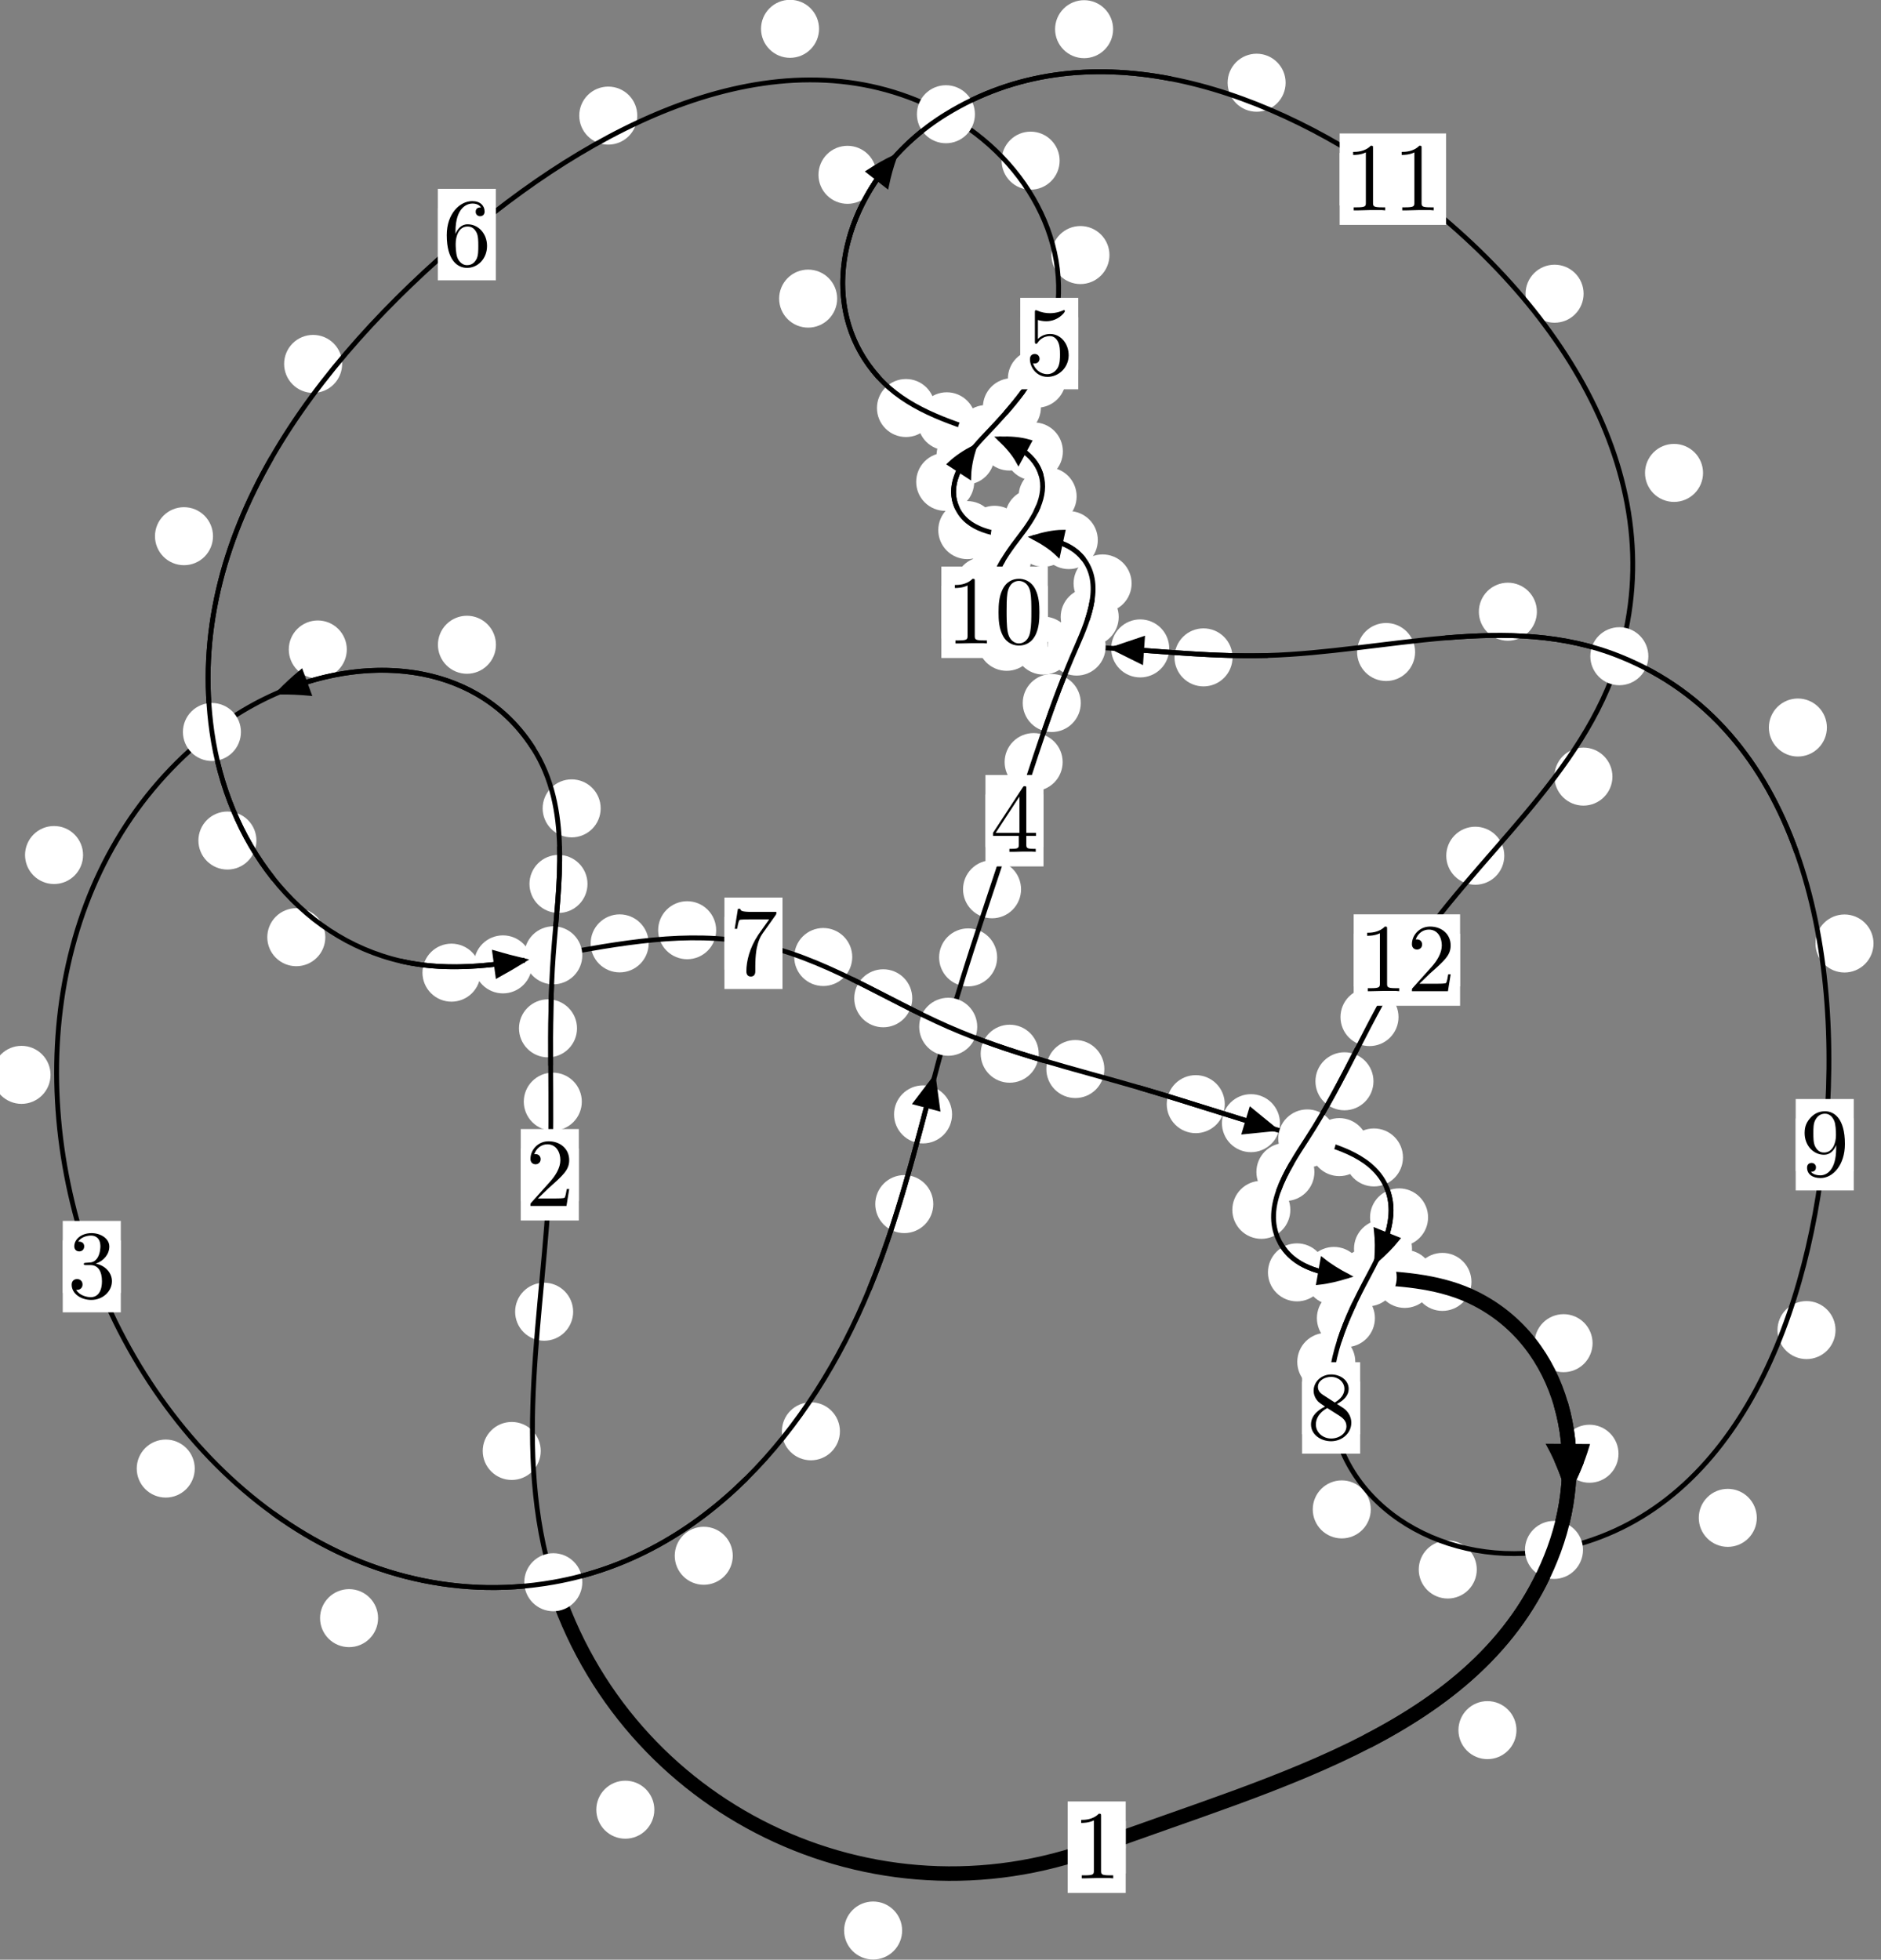 <?xml version="1.0"?>
<!-- Created by MetaPost 1.999 on 2021.07.05:2355 -->
<svg version="1.1" xmlns="http://www.w3.org/2000/svg" xmlns:xlink="http://www.w3.org/1999/xlink" width="193.779" height="201.889" viewBox="0 0 193.779 201.889">
<rect x="0" y="0" width="193.779" height="201.889" fill="#808080" stroke="none"/>
<!-- Original BoundingBox: -57.771271 -38.869598 136.007858 163.019882 -->
  <defs>
    <g transform="scale(0.01,0.01)" id="GLYPHcmr10_48">
      <path style="fill-rule: evenodd;" d="M460 -320C460 -400,455 -480,420 -554C374 -650,292 -666,250 -666C190 -666,117 -640,76 -547C44 -478,39 -400,39 -320C39 -245,43 -155,84 -79C127 2,200 22,249 22C303 22,379 1,423 -94C455 -163,460 -241,460 -320M249 -0C210 -0,151 -25,133 -121C122 -181,122 -273,122 -332C122 -396,122 -462,130 -516C149 -635,224 -644,249 -644C282 -644,348 -626,367 -527C377 -471,377 -395,377 -332C377 -257,377 -189,366 -125C351 -30,294 -0,249 -0"></path>
    </g>
    <g transform="scale(0.01,0.01)" id="GLYPHcmr10_49">
      <path style="fill-rule: evenodd;" d="M294 -640C294 -664,294 -666,271 -666C209 -602,121 -602,89 -602L89 -571C109 -571,168 -571,220 -597L220 -79C220 -43,217 -31,127 -31L95 -31L95 -0L257 -0L130 -3L217 -3L257 -3L297 -3L384 -3L419 -0L419 -31L387 -31C297 -31,294 -42,294 -79"></path>
    </g>
    <g transform="scale(0.01,0.01)" id="GLYPHcmr10_50">
      <path style="fill-rule: evenodd;" d="M127 -77L233 -180C389 -318,449 -372,449 -472C449 -586,359 -666,237 -666C124 -666,50 -574,50 -485C50 -429,100 -429,103 -429C120 -429,155 -441,155 -482C155 -508,137 -534,102 -534C94 -534,92 -534,89 -533C112 -598,166 -635,224 -635C315 -635,358 -554,358 -472C358 -392,308 -313,253 -251L61 -37C50 -26,50 -24,50 -0L421 -0L449 -174L424 -174C419 -144,412 -100,402 -85C395 -77,329 -77,307 -77"></path>
    </g>
    <g transform="scale(0.01,0.01)" id="GLYPHcmr10_51">
      <path style="fill-rule: evenodd;" d="M290 -352C372 -379,430 -449,430 -528C430 -610,342 -666,246 -666C145 -666,69 -606,69 -530C69 -497,91 -478,120 -478C151 -478,171 -500,171 -529C171 -579,124 -579,109 -579C140 -628,206 -641,242 -641C283 -641,338 -619,338 -529C338 -517,336 -459,310 -415C280 -367,246 -364,221 -363C213 -362,189 -360,182 -360C174 -359,167 -358,167 -348C167 -337,174 -337,191 -337L235 -337C317 -337,354 -269,354 -171C354 -35,285 -6,241 -6C198 -6,123 -23,88 -82C123 -77,154 -99,154 -137C154 -173,127 -193,98 -193C74 -193,42 -179,42 -135C42 -44,135 22,244 22C366 22,457 -69,457 -171C457 -253,394 -331,290 -352"></path>
    </g>
    <g transform="scale(0.01,0.01)" id="GLYPHcmr10_52">
      <path style="fill-rule: evenodd;" d="M294 -165L294 -78C294 -42,292 -31,218 -31L197 -31L197 -0L332 -0L238 -3L290 -3L332 -3L374 -3L427 -3L468 -0L468 -31L447 -31C373 -31,371 -42,371 -78L371 -165L471 -165L471 -196L371 -196L371 -651C371 -671,371 -677,355 -677C346 -677,343 -677,335 -665L28 -196L28 -165M300 -196L56 -196L300 -569"></path>
    </g>
    <g transform="scale(0.01,0.01)" id="GLYPHcmr10_53">
      <path style="fill-rule: evenodd;" d="M449 -201C449 -320,367 -420,259 -420C211 -420,168 -404,132 -369L132 -564C152 -558,185 -551,217 -551C340 -551,410 -642,410 -655C410 -661,407 -666,400 -666C399 -666,397 -666,392 -663C372 -654,323 -634,256 -634C216 -634,170 -641,123 -662C115 -665,113 -665,111 -665C101 -665,101 -657,101 -641L101 -345C101 -327,101 -319,115 -319C122 -319,124 -322,128 -328C139 -344,176 -398,257 -398C309 -398,334 -352,342 -334C358 -297,360 -258,360 -208C360 -173,360 -113,336 -71C312 -32,275 -6,229 -6C156 -6,99 -59,82 -118C85 -117,88 -116,99 -116C132 -116,149 -141,149 -165C149 -189,132 -214,99 -214C85 -214,50 -207,50 -161C50 -75,119 22,231 22C347 22,449 -74,449 -201"></path>
    </g>
    <g transform="scale(0.01,0.01)" id="GLYPHcmr10_54">
      <path style="fill-rule: evenodd;" d="M132 -328L132 -352C132 -605,256 -641,307 -641C331 -641,373 -635,395 -601C380 -601,340 -601,340 -556C340 -525,364 -510,386 -510C402 -510,432 -519,432 -558C432 -618,388 -666,305 -666C177 -666,42 -537,42 -316C42 -49,158 22,251 22C362 22,457 -72,457 -204C457 -331,368 -427,257 -427C189 -427,152 -376,132 -328M251 -6C188 -6,158 -66,152 -81C134 -128,134 -208,134 -226C134 -304,166 -404,256 -404C272 -404,318 -404,349 -342C367 -305,367 -254,367 -205C367 -157,367 -107,350 -71C320 -11,274 -6,251 -6"></path>
    </g>
    <g transform="scale(0.01,0.01)" id="GLYPHcmr10_55">
      <path style="fill-rule: evenodd;" d="M476 -609C485 -621,485 -623,485 -644L242 -644C120 -644,118 -657,114 -676L89 -676L56 -470L81 -470C84 -486,93 -549,106 -561C113 -567,191 -567,204 -567L411 -567C400 -551,321 -442,299 -409C209 -274,176 -135,176 -33C176 -23,176 22,222 22C268 22,268 -23,268 -33L268 -84C268 -139,271 -194,279 -248C283 -271,297 -357,341 -419"></path>
    </g>
    <g transform="scale(0.01,0.01)" id="GLYPHcmr10_56">
      <path style="fill-rule: evenodd;" d="M163 -457C117 -487,113 -521,113 -538C113 -599,178 -641,249 -641C322 -641,386 -589,386 -517C386 -460,347 -412,287 -377M309 -362C381 -399,430 -451,430 -517C430 -609,341 -666,250 -666C150 -666,69 -592,69 -499C69 -481,71 -436,113 -389C124 -377,161 -352,186 -335C128 -306,42 -250,42 -151C42 -45,144 22,249 22C362 22,457 -61,457 -168C457 -204,446 -249,408 -291C389 -312,373 -322,309 -362M209 -320L332 -242C360 -223,407 -193,407 -132C407 -58,332 -6,250 -6C164 -6,92 -68,92 -151C92 -209,124 -273,209 -320"></path>
    </g>
    <g transform="scale(0.01,0.01)" id="GLYPHcmr10_57">
      <path style="fill-rule: evenodd;" d="M367 -318L367 -286C367 -52,263 -6,205 -6C188 -6,134 -8,107 -42C151 -42,159 -71,159 -88C159 -119,135 -134,113 -134C97 -134,67 -125,67 -86C67 -19,121 22,206 22C335 22,457 -114,457 -329C457 -598,342 -666,253 -666C198 -666,149 -648,106 -603C65 -558,42 -516,42 -441C42 -316,130 -218,242 -218C303 -218,344 -260,367 -318M243 -241C227 -241,181 -241,150 -304C132 -341,132 -391,132 -440C132 -494,132 -541,153 -578C180 -628,218 -641,253 -641C299 -641,332 -607,349 -562C361 -530,365 -467,365 -421C365 -338,331 -241,243 -241"></path>
    </g>
  </defs>
  <path d="M92.937 198.881C92.937 198.088,92.622 197.328,92.061 196.768C91.501 196.207,90.741 195.892,89.948 195.892C89.155 195.892,88.395 196.207,87.835 196.768C87.274 197.328,86.959 198.088,86.959 198.881C86.959 199.674,87.274 200.434,87.835 200.994C88.395 201.555,89.155 201.87,89.948 201.87C90.741 201.87,91.501 201.555,92.061 200.994C92.622 200.434,92.937 199.674,92.937 198.881Z" style="fill: rgb(100%,100%,100%);stroke: none;"></path>
  <path d="M115.969 190.296C115.969 189.503,115.654 188.743,115.094 188.182C114.533 187.622,113.773 187.307,112.98 187.307C112.188 187.307,111.428 187.622,110.867 188.182C110.307 188.743,109.992 189.503,109.992 190.296C109.992 191.088,110.307 191.848,110.867 192.409C111.428 192.969,112.188 193.284,112.98 193.284C113.773 193.284,114.533 192.969,115.094 192.409C115.654 191.848,115.969 191.088,115.969 190.296Z" style="fill: rgb(100%,100%,100%);stroke: none;"></path>
  <path d="M55.707 149.477C55.707 148.684,55.392 147.924,54.831 147.363C54.271 146.803,53.511 146.488,52.718 146.488C51.925 146.488,51.165 146.803,50.605 147.363C50.044 147.924,49.729 148.684,49.729 149.477C49.729 150.269,50.044 151.029,50.605 151.59C51.165 152.15,51.925 152.465,52.718 152.465C53.511 152.465,54.271 152.15,54.831 151.59C55.392 151.029,55.707 150.269,55.707 149.477Z" style="fill: rgb(100%,100%,100%);stroke: none;"></path>
  <path d="M67.409 186.434C67.409 185.641,67.094 184.881,66.534 184.32C65.973 183.76,65.213 183.445,64.42 183.445C63.628 183.445,62.867 183.76,62.307 184.32C61.746 184.881,61.431 185.641,61.431 186.434C61.431 187.226,61.746 187.987,62.307 188.547C62.867 189.108,63.628 189.422,64.42 189.422C65.213 189.422,65.973 189.108,66.534 188.547C67.094 187.987,67.409 187.226,67.409 186.434Z" style="fill: rgb(100%,100%,100%);stroke: none;"></path>
  <path d="M59.937 113.491C59.937 112.698,59.623 111.938,59.062 111.378C58.502 110.817,57.741 110.502,56.949 110.502C56.156 110.502,55.396 110.817,54.835 111.378C54.275 111.938,53.96 112.698,53.96 113.491C53.96 114.284,54.275 115.044,54.835 115.604C55.396 116.165,56.156 116.48,56.949 116.48C57.741 116.48,58.502 116.165,59.062 115.604C59.623 115.044,59.937 114.284,59.937 113.491Z" style="fill: rgb(100%,100%,100%);stroke: none;"></path>
  <path d="M59.045 135.133C59.045 134.34,58.73 133.58,58.17 133.02C57.609 132.459,56.849 132.144,56.057 132.144C55.264 132.144,54.504 132.459,53.943 133.02C53.383 133.58,53.068 134.34,53.068 135.133C53.068 135.926,53.383 136.686,53.943 137.246C54.504 137.807,55.264 138.122,56.057 138.122C56.849 138.122,57.609 137.807,58.17 137.246C58.73 136.686,59.045 135.926,59.045 135.133Z" style="fill: rgb(100%,100%,100%);stroke: none;"></path>
  <path d="M60.523 91.062C60.523 90.269,60.208 89.509,59.647 88.949C59.087 88.388,58.327 88.073,57.534 88.073C56.741 88.073,55.981 88.388,55.421 88.949C54.86 89.509,54.545 90.269,54.545 91.062C54.545 91.855,54.86 92.615,55.421 93.175C55.981 93.736,56.741 94.051,57.534 94.051C58.327 94.051,59.087 93.736,59.647 93.175C60.208 92.615,60.523 91.855,60.523 91.062Z" style="fill: rgb(100%,100%,100%);stroke: none;"></path>
  <path d="M59.443 105.938C59.443 105.145,59.128 104.385,58.567 103.825C58.007 103.264,57.247 102.949,56.454 102.949C55.661 102.949,54.901 103.264,54.341 103.825C53.78 104.385,53.465 105.145,53.465 105.938C53.465 106.731,53.78 107.491,54.341 108.051C54.901 108.612,55.661 108.927,56.454 108.927C57.247 108.927,58.007 108.612,58.567 108.051C59.128 107.491,59.443 106.731,59.443 105.938Z" style="fill: rgb(100%,100%,100%);stroke: none;"></path>
  <path d="M51.092 66.424C51.092 65.631,50.777 64.871,50.216 64.31C49.656 63.75,48.896 63.435,48.103 63.435C47.31 63.435,46.55 63.75,45.99 64.31C45.429 64.871,45.114 65.631,45.114 66.424C45.114 67.216,45.429 67.976,45.99 68.537C46.55 69.097,47.31 69.412,48.103 69.412C48.896 69.412,49.656 69.097,50.216 68.537C50.777 67.976,51.092 67.216,51.092 66.424Z" style="fill: rgb(100%,100%,100%);stroke: none;"></path>
  <path d="M61.881 83.277C61.881 82.485,61.566 81.724,61.006 81.164C60.445 80.603,59.685 80.289,58.892 80.289C58.1 80.289,57.339 80.603,56.779 81.164C56.218 81.724,55.903 82.485,55.903 83.277C55.903 84.07,56.218 84.83,56.779 85.391C57.339 85.951,58.1 86.266,58.892 86.266C59.685 86.266,60.445 85.951,61.006 85.391C61.566 84.83,61.881 84.07,61.881 83.277Z" style="fill: rgb(100%,100%,100%);stroke: none;"></path>
  <path d="M8.557 88.083C8.557 87.291,8.242 86.531,7.681 85.97C7.121 85.41,6.361 85.095,5.568 85.095C4.775 85.095,4.015 85.41,3.454 85.97C2.894 86.531,2.579 87.291,2.579 88.083C2.579 88.876,2.894 89.636,3.454 90.197C4.015 90.757,4.775 91.072,5.568 91.072C6.361 91.072,7.121 90.757,7.681 90.197C8.242 89.636,8.557 88.876,8.557 88.083Z" style="fill: rgb(100%,100%,100%);stroke: none;"></path>
  <path d="M35.727 66.909C35.727 66.117,35.412 65.356,34.852 64.796C34.291 64.235,33.531 63.92,32.738 63.92C31.946 63.92,31.186 64.235,30.625 64.796C30.065 65.356,29.75 66.117,29.75 66.909C29.75 67.702,30.065 68.462,30.625 69.023C31.186 69.583,31.946 69.898,32.738 69.898C33.531 69.898,34.291 69.583,34.852 69.023C35.412 68.462,35.727 67.702,35.727 66.909Z" style="fill: rgb(100%,100%,100%);stroke: none;"></path>
  <path d="M20.063 151.291C20.063 150.498,19.748 149.738,19.188 149.177C18.627 148.617,17.867 148.302,17.074 148.302C16.282 148.302,15.522 148.617,14.961 149.177C14.401 149.738,14.086 150.498,14.086 151.291C14.086 152.083,14.401 152.844,14.961 153.404C15.522 153.965,16.282 154.28,17.074 154.28C17.867 154.28,18.627 153.965,19.188 153.404C19.748 152.844,20.063 152.083,20.063 151.291Z" style="fill: rgb(100%,100%,100%);stroke: none;"></path>
  <path d="M5.206 110.731C5.206 109.938,4.891 109.178,4.331 108.618C3.77 108.057,3.01 107.742,2.217 107.742C1.425 107.742,0.665 108.057,0.104 108.618C-0.456 109.178,-0.771 109.938,-0.771 110.731C-0.771 111.524,-0.456 112.284,0.104 112.844C0.665 113.405,1.425 113.72,2.217 113.72C3.01 113.72,3.77 113.405,4.331 112.844C4.891 112.284,5.206 111.524,5.206 110.731Z" style="fill: rgb(100%,100%,100%);stroke: none;"></path>
  <path d="M75.489 160.275C75.489 159.482,75.174 158.722,74.613 158.161C74.053 157.601,73.293 157.286,72.5 157.286C71.707 157.286,70.947 157.601,70.387 158.161C69.826 158.722,69.511 159.482,69.511 160.275C69.511 161.067,69.826 161.827,70.387 162.388C70.947 162.948,71.707 163.263,72.5 163.263C73.293 163.263,74.053 162.948,74.613 162.388C75.174 161.827,75.489 161.067,75.489 160.275Z" style="fill: rgb(100%,100%,100%);stroke: none;"></path>
  <path d="M38.95 166.699C38.95 165.907,38.635 165.147,38.074 164.586C37.514 164.026,36.754 163.711,35.961 163.711C35.168 163.711,34.408 164.026,33.848 164.586C33.287 165.147,32.972 165.907,32.972 166.699C32.972 167.492,33.287 168.252,33.848 168.813C34.408 169.373,35.168 169.688,35.961 169.688C36.754 169.688,37.514 169.373,38.074 168.813C38.635 168.252,38.95 167.492,38.95 166.699Z" style="fill: rgb(100%,100%,100%);stroke: none;"></path>
  <path d="M96.146 124.045C96.146 123.253,95.831 122.492,95.271 121.932C94.71 121.371,93.95 121.056,93.158 121.056C92.365 121.056,91.605 121.371,91.044 121.932C90.484 122.492,90.169 123.253,90.169 124.045C90.169 124.838,90.484 125.598,91.044 126.159C91.605 126.719,92.365 127.034,93.158 127.034C93.95 127.034,94.71 126.719,95.271 126.159C95.831 125.598,96.146 124.838,96.146 124.045Z" style="fill: rgb(100%,100%,100%);stroke: none;"></path>
  <path d="M86.528 147.451C86.528 146.658,86.214 145.898,85.653 145.337C85.093 144.777,84.332 144.462,83.54 144.462C82.747 144.462,81.987 144.777,81.426 145.337C80.866 145.898,80.551 146.658,80.551 147.451C80.551 148.243,80.866 149.003,81.426 149.564C81.987 150.124,82.747 150.439,83.54 150.439C84.332 150.439,85.093 150.124,85.653 149.564C86.214 149.003,86.528 148.243,86.528 147.451Z" style="fill: rgb(100%,100%,100%);stroke: none;"></path>
  <path d="M102.724 98.63C102.724 97.838,102.409 97.077,101.848 96.517C101.288 95.957,100.528 95.642,99.735 95.642C98.942 95.642,98.182 95.957,97.622 96.517C97.061 97.077,96.746 97.838,96.746 98.63C96.746 99.423,97.061 100.183,97.622 100.744C98.182 101.304,98.942 101.619,99.735 101.619C100.528 101.619,101.288 101.304,101.848 100.744C102.409 100.183,102.724 99.423,102.724 98.63Z" style="fill: rgb(100%,100%,100%);stroke: none;"></path>
  <path d="M98.081 114.804C98.081 114.011,97.766 113.251,97.206 112.691C96.645 112.13,95.885 111.815,95.092 111.815C94.3 111.815,93.54 112.13,92.979 112.691C92.419 113.251,92.104 114.011,92.104 114.804C92.104 115.597,92.419 116.357,92.979 116.917C93.54 117.478,94.3 117.793,95.092 117.793C95.885 117.793,96.645 117.478,97.206 116.917C97.766 116.357,98.081 115.597,98.081 114.804Z" style="fill: rgb(100%,100%,100%);stroke: none;"></path>
  <path d="M109.473 78.509C109.473 77.717,109.158 76.956,108.598 76.396C108.037 75.835,107.277 75.521,106.485 75.521C105.692 75.521,104.932 75.835,104.371 76.396C103.811 76.956,103.496 77.717,103.496 78.509C103.496 79.302,103.811 80.062,104.371 80.623C104.932 81.183,105.692 81.498,106.485 81.498C107.277 81.498,108.037 81.183,108.598 80.623C109.158 80.062,109.473 79.302,109.473 78.509Z" style="fill: rgb(100%,100%,100%);stroke: none;"></path>
  <path d="M105.188 91.613C105.188 90.821,104.873 90.06,104.313 89.5C103.752 88.939,102.992 88.624,102.2 88.624C101.407 88.624,100.647 88.939,100.086 89.5C99.526 90.06,99.211 90.821,99.211 91.613C99.211 92.406,99.526 93.166,100.086 93.727C100.647 94.287,101.407 94.602,102.2 94.602C102.992 94.602,103.752 94.287,104.313 93.727C104.873 93.166,105.188 92.406,105.188 91.613Z" style="fill: rgb(100%,100%,100%);stroke: none;"></path>
  <path d="M115.25 63.557C115.25 62.764,114.935 62.004,114.374 61.444C113.814 60.883,113.054 60.568,112.261 60.568C111.468 60.568,110.708 60.883,110.148 61.444C109.587 62.004,109.272 62.764,109.272 63.557C109.272 64.35,109.587 65.11,110.148 65.67C110.708 66.231,111.468 66.546,112.261 66.546C113.054 66.546,113.814 66.231,114.374 65.67C114.935 65.11,115.25 64.35,115.25 63.557Z" style="fill: rgb(100%,100%,100%);stroke: none;"></path>
  <path d="M111.34 72.424C111.34 71.631,111.025 70.871,110.464 70.31C109.904 69.75,109.143 69.435,108.351 69.435C107.558 69.435,106.798 69.75,106.237 70.31C105.677 70.871,105.362 71.631,105.362 72.424C105.362 73.216,105.677 73.977,106.237 74.537C106.798 75.097,107.558 75.412,108.351 75.412C109.143 75.412,109.904 75.097,110.464 74.537C111.025 73.977,111.34 73.216,111.34 72.424Z" style="fill: rgb(100%,100%,100%);stroke: none;"></path>
  <path d="M113.095 55.639C113.095 54.846,112.78 54.086,112.219 53.526C111.659 52.965,110.898 52.65,110.106 52.65C109.313 52.65,108.553 52.965,107.992 53.526C107.432 54.086,107.117 54.846,107.117 55.639C107.117 56.432,107.432 57.192,107.992 57.752C108.553 58.313,109.313 58.628,110.106 58.628C110.898 58.628,111.659 58.313,112.219 57.752C112.78 57.192,113.095 56.432,113.095 55.639Z" style="fill: rgb(100%,100%,100%);stroke: none;"></path>
  <path d="M116.577 60.105C116.577 59.312,116.262 58.552,115.702 57.991C115.141 57.431,114.381 57.116,113.589 57.116C112.796 57.116,112.036 57.431,111.475 57.991C110.915 58.552,110.6 59.312,110.6 60.105C110.6 60.897,110.915 61.658,111.475 62.218C112.036 62.779,112.796 63.093,113.589 63.093C114.381 63.093,115.141 62.779,115.702 62.218C116.262 61.658,116.577 60.897,116.577 60.105Z" style="fill: rgb(100%,100%,100%);stroke: none;"></path>
  <path d="M105.45 55.093C105.45 54.3,105.135 53.54,104.575 52.98C104.015 52.419,103.254 52.104,102.462 52.104C101.669 52.104,100.909 52.419,100.348 52.98C99.788 53.54,99.473 54.3,99.473 55.093C99.473 55.886,99.788 56.646,100.348 57.206C100.909 57.767,101.669 58.082,102.462 58.082C103.254 58.082,104.015 57.767,104.575 57.206C105.135 56.646,105.45 55.886,105.45 55.093Z" style="fill: rgb(100%,100%,100%);stroke: none;"></path>
  <path d="M110.478 55.401C110.478 54.608,110.163 53.848,109.603 53.287C109.042 52.727,108.282 52.412,107.49 52.412C106.697 52.412,105.937 52.727,105.376 53.287C104.816 53.848,104.501 54.608,104.501 55.401C104.501 56.193,104.816 56.954,105.376 57.514C105.937 58.075,106.697 58.39,107.49 58.39C108.282 58.39,109.042 58.075,109.603 57.514C110.163 56.954,110.478 56.193,110.478 55.401Z" style="fill: rgb(100%,100%,100%);stroke: none;"></path>
  <path d="M100.363 49.639C100.363 48.846,100.048 48.086,99.488 47.526C98.927 46.965,98.167 46.65,97.374 46.65C96.582 46.65,95.822 46.965,95.261 47.526C94.701 48.086,94.386 48.846,94.386 49.639C94.386 50.432,94.701 51.192,95.261 51.752C95.822 52.313,96.582 52.628,97.374 52.628C98.167 52.628,98.927 52.313,99.488 51.752C100.048 51.192,100.363 50.432,100.363 49.639Z" style="fill: rgb(100%,100%,100%);stroke: none;"></path>
  <path d="M102.638 54.611C102.638 53.818,102.323 53.058,101.763 52.498C101.202 51.937,100.442 51.622,99.65 51.622C98.857 51.622,98.097 51.937,97.536 52.498C96.976 53.058,96.661 53.818,96.661 54.611C96.661 55.404,96.976 56.164,97.536 56.724C98.097 57.285,98.857 57.6,99.65 57.6C100.442 57.6,101.202 57.285,101.763 56.724C102.323 56.164,102.638 55.404,102.638 54.611Z" style="fill: rgb(100%,100%,100%);stroke: none;"></path>
  <path d="M107.236 41.951C107.236 41.158,106.921 40.398,106.36 39.837C105.8 39.277,105.04 38.962,104.247 38.962C103.454 38.962,102.694 39.277,102.134 39.837C101.573 40.398,101.258 41.158,101.258 41.951C101.258 42.743,101.573 43.504,102.134 44.064C102.694 44.625,103.454 44.939,104.247 44.939C105.04 44.939,105.8 44.625,106.36 44.064C106.921 43.504,107.236 42.743,107.236 41.951Z" style="fill: rgb(100%,100%,100%);stroke: none;"></path>
  <path d="M102.456 46.938C102.456 46.145,102.141 45.385,101.581 44.824C101.02 44.264,100.26 43.949,99.467 43.949C98.675 43.949,97.915 44.264,97.354 44.824C96.794 45.385,96.479 46.145,96.479 46.938C96.479 47.73,96.794 48.49,97.354 49.051C97.915 49.611,98.675 49.926,99.467 49.926C100.26 49.926,101.02 49.611,101.581 49.051C102.141 48.49,102.456 47.73,102.456 46.938Z" style="fill: rgb(100%,100%,100%);stroke: none;"></path>
  <path d="M114.295 26.275C114.295 25.482,113.98 24.722,113.419 24.162C112.859 23.601,112.099 23.286,111.306 23.286C110.513 23.286,109.753 23.601,109.193 24.162C108.632 24.722,108.317 25.482,108.317 26.275C108.317 27.068,108.632 27.828,109.193 28.388C109.753 28.949,110.513 29.264,111.306 29.264C112.099 29.264,112.859 28.949,113.419 28.388C113.98 27.828,114.295 27.068,114.295 26.275Z" style="fill: rgb(100%,100%,100%);stroke: none;"></path>
  <path d="M109.808 39.015C109.808 38.222,109.493 37.462,108.932 36.901C108.372 36.341,107.612 36.026,106.819 36.026C106.026 36.026,105.266 36.341,104.706 36.901C104.145 37.462,103.83 38.222,103.83 39.015C103.83 39.807,104.145 40.567,104.706 41.128C105.266 41.688,106.026 42.003,106.819 42.003C107.612 42.003,108.372 41.688,108.932 41.128C109.493 40.567,109.808 39.807,109.808 39.015Z" style="fill: rgb(100%,100%,100%);stroke: none;"></path>
  <path d="M84.378 2.969C84.378 2.176,84.063 1.416,83.502 0.856C82.942 0.295,82.182 -0.02,81.389 -0.02C80.596 -0.02,79.836 0.295,79.276 0.856C78.715 1.416,78.4 2.176,78.4 2.969C78.4 3.762,78.715 4.522,79.276 5.082C79.836 5.643,80.596 5.958,81.389 5.958C82.182 5.958,82.942 5.643,83.502 5.082C84.063 4.522,84.378 3.762,84.378 2.969Z" style="fill: rgb(100%,100%,100%);stroke: none;"></path>
  <path d="M109.163 16.55C109.163 15.757,108.848 14.997,108.288 14.437C107.727 13.876,106.967 13.561,106.174 13.561C105.382 13.561,104.621 13.876,104.061 14.437C103.501 14.997,103.186 15.757,103.186 16.55C103.186 17.343,103.501 18.103,104.061 18.663C104.621 19.224,105.382 19.539,106.174 19.539C106.967 19.539,107.727 19.224,108.288 18.663C108.848 18.103,109.163 17.343,109.163 16.55Z" style="fill: rgb(100%,100%,100%);stroke: none;"></path>
  <path d="M35.247 37.49C35.247 36.697,34.932 35.937,34.372 35.376C33.811 34.816,33.051 34.501,32.258 34.501C31.466 34.501,30.706 34.816,30.145 35.376C29.585 35.937,29.27 36.697,29.27 37.49C29.27 38.282,29.585 39.043,30.145 39.603C30.706 40.164,31.466 40.479,32.258 40.479C33.051 40.479,33.811 40.164,34.372 39.603C34.932 39.043,35.247 38.282,35.247 37.49Z" style="fill: rgb(100%,100%,100%);stroke: none;"></path>
  <path d="M65.651 11.91C65.651 11.118,65.336 10.358,64.776 9.797C64.215 9.237,63.455 8.922,62.662 8.922C61.87 8.922,61.11 9.237,60.549 9.797C59.989 10.358,59.674 11.118,59.674 11.91C59.674 12.703,59.989 13.463,60.549 14.024C61.11 14.584,61.87 14.899,62.662 14.899C63.455 14.899,64.215 14.584,64.776 14.024C65.336 13.463,65.651 12.703,65.651 11.91Z" style="fill: rgb(100%,100%,100%);stroke: none;"></path>
  <path d="M26.417 86.593C26.417 85.8,26.102 85.04,25.541 84.479C24.981 83.919,24.221 83.604,23.428 83.604C22.635 83.604,21.875 83.919,21.315 84.479C20.754 85.04,20.439 85.8,20.439 86.593C20.439 87.385,20.754 88.145,21.315 88.706C21.875 89.266,22.635 89.581,23.428 89.581C24.221 89.581,24.981 89.266,25.541 88.706C26.102 88.145,26.417 87.385,26.417 86.593Z" style="fill: rgb(100%,100%,100%);stroke: none;"></path>
  <path d="M21.943 55.239C21.943 54.446,21.628 53.686,21.068 53.125C20.507 52.565,19.747 52.25,18.954 52.25C18.162 52.25,17.401 52.565,16.841 53.125C16.28 53.686,15.966 54.446,15.966 55.239C15.966 56.031,16.28 56.791,16.841 57.352C17.401 57.912,18.162 58.227,18.954 58.227C19.747 58.227,20.507 57.912,21.068 57.352C21.628 56.791,21.943 56.031,21.943 55.239Z" style="fill: rgb(100%,100%,100%);stroke: none;"></path>
  <path d="M49.5 100.203C49.5 99.411,49.185 98.651,48.624 98.09C48.064 97.53,47.304 97.215,46.511 97.215C45.718 97.215,44.958 97.53,44.398 98.09C43.837 98.651,43.522 99.411,43.522 100.203C43.522 100.996,43.837 101.756,44.398 102.317C44.958 102.877,45.718 103.192,46.511 103.192C47.304 103.192,48.064 102.877,48.624 102.317C49.185 101.756,49.5 100.996,49.5 100.203Z" style="fill: rgb(100%,100%,100%);stroke: none;"></path>
  <path d="M33.514 96.55C33.514 95.757,33.199 94.997,32.638 94.437C32.078 93.876,31.318 93.561,30.525 93.561C29.732 93.561,28.972 93.876,28.412 94.437C27.851 94.997,27.536 95.757,27.536 96.55C27.536 97.343,27.851 98.103,28.412 98.663C28.972 99.224,29.732 99.539,30.525 99.539C31.318 99.539,32.078 99.224,32.638 98.663C33.199 98.103,33.514 97.343,33.514 96.55Z" style="fill: rgb(100%,100%,100%);stroke: none;"></path>
  <path d="M66.826 97.187C66.826 96.394,66.511 95.634,65.95 95.073C65.39 94.513,64.63 94.198,63.837 94.198C63.044 94.198,62.284 94.513,61.724 95.073C61.163 95.634,60.848 96.394,60.848 97.187C60.848 97.979,61.163 98.74,61.724 99.3C62.284 99.86,63.044 100.175,63.837 100.175C64.63 100.175,65.39 99.86,65.95 99.3C66.511 98.74,66.826 97.979,66.826 97.187Z" style="fill: rgb(100%,100%,100%);stroke: none;"></path>
  <path d="M54.803 99.349C54.803 98.557,54.488 97.797,53.927 97.236C53.367 96.676,52.607 96.361,51.814 96.361C51.021 96.361,50.261 96.676,49.701 97.236C49.14 97.797,48.825 98.557,48.825 99.349C48.825 100.142,49.14 100.902,49.701 101.463C50.261 102.023,51.021 102.338,51.814 102.338C52.607 102.338,53.367 102.023,53.927 101.463C54.488 100.902,54.803 100.142,54.803 99.349Z" style="fill: rgb(100%,100%,100%);stroke: none;"></path>
  <path d="M87.798 98.59C87.798 97.798,87.483 97.038,86.923 96.477C86.362 95.917,85.602 95.602,84.81 95.602C84.017 95.602,83.257 95.917,82.696 96.477C82.136 97.038,81.821 97.798,81.821 98.59C81.821 99.383,82.136 100.143,82.696 100.704C83.257 101.264,84.017 101.579,84.81 101.579C85.602 101.579,86.362 101.264,86.923 100.704C87.483 100.143,87.798 99.383,87.798 98.59Z" style="fill: rgb(100%,100%,100%);stroke: none;"></path>
  <path d="M73.779 95.831C73.779 95.039,73.464 94.278,72.904 93.718C72.343 93.158,71.583 92.843,70.791 92.843C69.998 92.843,69.238 93.158,68.677 93.718C68.117 94.278,67.802 95.039,67.802 95.831C67.802 96.624,68.117 97.384,68.677 97.945C69.238 98.505,69.998 98.82,70.791 98.82C71.583 98.82,72.343 98.505,72.904 97.945C73.464 97.384,73.779 96.624,73.779 95.831Z" style="fill: rgb(100%,100%,100%);stroke: none;"></path>
  <path d="M107.006 108.552C107.006 107.76,106.691 106.999,106.131 106.439C105.571 105.879,104.81 105.564,104.018 105.564C103.225 105.564,102.465 105.879,101.904 106.439C101.344 106.999,101.029 107.76,101.029 108.552C101.029 109.345,101.344 110.105,101.904 110.666C102.465 111.226,103.225 111.541,104.018 111.541C104.81 111.541,105.571 111.226,106.131 110.666C106.691 110.105,107.006 109.345,107.006 108.552Z" style="fill: rgb(100%,100%,100%);stroke: none;"></path>
  <path d="M93.98 102.842C93.98 102.049,93.666 101.289,93.105 100.729C92.545 100.168,91.784 99.853,90.992 99.853C90.199 99.853,89.439 100.168,88.878 100.729C88.318 101.289,88.003 102.049,88.003 102.842C88.003 103.635,88.318 104.395,88.878 104.956C89.439 105.516,90.199 105.831,90.992 105.831C91.784 105.831,92.545 105.516,93.105 104.956C93.666 104.395,93.98 103.635,93.98 102.842Z" style="fill: rgb(100%,100%,100%);stroke: none;"></path>
  <path d="M126.174 113.749C126.174 112.957,125.859 112.196,125.298 111.636C124.738 111.075,123.978 110.76,123.185 110.76C122.392 110.76,121.632 111.075,121.072 111.636C120.511 112.196,120.196 112.957,120.196 113.749C120.196 114.542,120.511 115.302,121.072 115.863C121.632 116.423,122.392 116.738,123.185 116.738C123.978 116.738,124.738 116.423,125.298 115.863C125.859 115.302,126.174 114.542,126.174 113.749Z" style="fill: rgb(100%,100%,100%);stroke: none;"></path>
  <path d="M113.77 110.13C113.77 109.338,113.455 108.577,112.895 108.017C112.334 107.456,111.574 107.142,110.781 107.142C109.989 107.142,109.229 107.456,108.668 108.017C108.108 108.577,107.793 109.338,107.793 110.13C107.793 110.923,108.108 111.683,108.668 112.244C109.229 112.804,109.989 113.119,110.781 113.119C111.574 113.119,112.334 112.804,112.895 112.244C113.455 111.683,113.77 110.923,113.77 110.13Z" style="fill: rgb(100%,100%,100%);stroke: none;"></path>
  <path d="M140.962 118.175C140.962 117.382,140.648 116.622,140.087 116.061C139.527 115.501,138.766 115.186,137.974 115.186C137.181 115.186,136.421 115.501,135.86 116.061C135.3 116.622,134.985 117.382,134.985 118.175C134.985 118.967,135.3 119.727,135.86 120.288C136.421 120.848,137.181 121.163,137.974 121.163C138.766 121.163,139.527 120.848,140.087 120.288C140.648 119.727,140.962 118.967,140.962 118.175Z" style="fill: rgb(100%,100%,100%);stroke: none;"></path>
  <path d="M131.86 115.709C131.86 114.916,131.545 114.156,130.985 113.595C130.424 113.035,129.664 112.72,128.872 112.72C128.079 112.72,127.319 113.035,126.758 113.595C126.198 114.156,125.883 114.916,125.883 115.709C125.883 116.501,126.198 117.261,126.758 117.822C127.319 118.382,128.079 118.697,128.872 118.697C129.664 118.697,130.424 118.382,130.985 117.822C131.545 117.261,131.86 116.501,131.86 115.709Z" style="fill: rgb(100%,100%,100%);stroke: none;"></path>
  <path d="M147.119 125.414C147.119 124.621,146.804 123.861,146.243 123.301C145.683 122.74,144.923 122.425,144.13 122.425C143.337 122.425,142.577 122.74,142.017 123.301C141.456 123.861,141.141 124.621,141.141 125.414C141.141 126.207,141.456 126.967,142.017 127.527C142.577 128.088,143.337 128.403,144.13 128.403C144.923 128.403,145.683 128.088,146.243 127.527C146.804 126.967,147.119 126.207,147.119 125.414Z" style="fill: rgb(100%,100%,100%);stroke: none;"></path>
  <path d="M144.533 119.238C144.533 118.446,144.218 117.686,143.657 117.125C143.097 116.565,142.336 116.25,141.544 116.25C140.751 116.25,139.991 116.565,139.43 117.125C138.87 117.686,138.555 118.446,138.555 119.238C138.555 120.031,138.87 120.791,139.43 121.352C139.991 121.912,140.751 122.227,141.544 122.227C142.336 122.227,143.097 121.912,143.657 121.352C144.218 120.791,144.533 120.031,144.533 119.238Z" style="fill: rgb(100%,100%,100%);stroke: none;"></path>
  <path d="M141.642 135.795C141.642 135.003,141.327 134.242,140.767 133.682C140.206 133.121,139.446 132.806,138.653 132.806C137.861 132.806,137.101 133.121,136.54 133.682C135.98 134.242,135.665 135.003,135.665 135.795C135.665 136.588,135.98 137.348,136.54 137.909C137.101 138.469,137.861 138.784,138.653 138.784C139.446 138.784,140.206 138.469,140.767 137.909C141.327 137.348,141.642 136.588,141.642 135.795Z" style="fill: rgb(100%,100%,100%);stroke: none;"></path>
  <path d="M145.465 128.646C145.465 127.853,145.15 127.093,144.59 126.533C144.029 125.972,143.269 125.657,142.476 125.657C141.684 125.657,140.924 125.972,140.363 126.533C139.803 127.093,139.488 127.853,139.488 128.646C139.488 129.439,139.803 130.199,140.363 130.759C140.924 131.32,141.684 131.635,142.476 131.635C143.269 131.635,144.029 131.32,144.59 130.759C145.15 130.199,145.465 129.439,145.465 128.646Z" style="fill: rgb(100%,100%,100%);stroke: none;"></path>
  <path d="M141.216 155.497C141.216 154.705,140.901 153.945,140.341 153.384C139.78 152.824,139.02 152.509,138.228 152.509C137.435 152.509,136.675 152.824,136.114 153.384C135.554 153.945,135.239 154.705,135.239 155.497C135.239 156.29,135.554 157.05,136.114 157.611C136.675 158.171,137.435 158.486,138.228 158.486C139.02 158.486,139.78 158.171,140.341 157.611C140.901 157.05,141.216 156.29,141.216 155.497Z" style="fill: rgb(100%,100%,100%);stroke: none;"></path>
  <path d="M139.621 140.299C139.621 139.506,139.306 138.746,138.746 138.185C138.185 137.625,137.425 137.31,136.632 137.31C135.84 137.31,135.08 137.625,134.519 138.185C133.959 138.746,133.644 139.506,133.644 140.299C133.644 141.091,133.959 141.851,134.519 142.412C135.08 142.972,135.84 143.287,136.632 143.287C137.425 143.287,138.185 142.972,138.746 142.412C139.306 141.851,139.621 141.091,139.621 140.299Z" style="fill: rgb(100%,100%,100%);stroke: none;"></path>
  <path d="M180.984 156.368C180.984 155.576,180.669 154.816,180.108 154.255C179.548 153.695,178.788 153.38,177.995 153.38C177.202 153.38,176.442 153.695,175.882 154.255C175.321 154.816,175.006 155.576,175.006 156.368C175.006 157.161,175.321 157.921,175.882 158.482C176.442 159.042,177.202 159.357,177.995 159.357C178.788 159.357,179.548 159.042,180.108 158.482C180.669 157.921,180.984 157.161,180.984 156.368Z" style="fill: rgb(100%,100%,100%);stroke: none;"></path>
  <path d="M152.136 161.692C152.136 160.899,151.821 160.139,151.26 159.578C150.7 159.018,149.94 158.703,149.147 158.703C148.354 158.703,147.594 159.018,147.034 159.578C146.473 160.139,146.158 160.899,146.158 161.692C146.158 162.484,146.473 163.244,147.034 163.805C147.594 164.365,148.354 164.68,149.147 164.68C149.94 164.68,150.7 164.365,151.26 163.805C151.821 163.244,152.136 162.484,152.136 161.692Z" style="fill: rgb(100%,100%,100%);stroke: none;"></path>
  <path d="M193.008 97.198C193.008 96.405,192.693 95.645,192.132 95.085C191.572 94.524,190.812 94.209,190.019 94.209C189.226 94.209,188.466 94.524,187.906 95.085C187.345 95.645,187.03 96.405,187.03 97.198C187.03 97.991,187.345 98.751,187.906 99.311C188.466 99.872,189.226 100.187,190.019 100.187C190.812 100.187,191.572 99.872,192.132 99.311C192.693 98.751,193.008 97.991,193.008 97.198Z" style="fill: rgb(100%,100%,100%);stroke: none;"></path>
  <path d="M189.094 137.025C189.094 136.232,188.779 135.472,188.218 134.911C187.658 134.351,186.898 134.036,186.105 134.036C185.312 134.036,184.552 134.351,183.992 134.911C183.431 135.472,183.116 136.232,183.116 137.025C183.116 137.817,183.431 138.577,183.992 139.138C184.552 139.698,185.312 140.013,186.105 140.013C186.898 140.013,187.658 139.698,188.218 139.138C188.779 138.577,189.094 137.817,189.094 137.025Z" style="fill: rgb(100%,100%,100%);stroke: none;"></path>
  <path d="M158.329 63.018C158.329 62.225,158.014 61.465,157.453 60.904C156.893 60.344,156.133 60.029,155.34 60.029C154.547 60.029,153.787 60.344,153.227 60.904C152.666 61.465,152.351 62.225,152.351 63.018C152.351 63.81,152.666 64.57,153.227 65.131C153.787 65.691,154.547 66.006,155.34 66.006C156.133 66.006,156.893 65.691,157.453 65.131C158.014 64.57,158.329 63.81,158.329 63.018Z" style="fill: rgb(100%,100%,100%);stroke: none;"></path>
  <path d="M188.205 74.949C188.205 74.156,187.89 73.396,187.33 72.835C186.769 72.275,186.009 71.96,185.217 71.96C184.424 71.96,183.664 72.275,183.103 72.835C182.543 73.396,182.228 74.156,182.228 74.949C182.228 75.741,182.543 76.501,183.103 77.062C183.664 77.622,184.424 77.937,185.217 77.937C186.009 77.937,186.769 77.622,187.33 77.062C187.89 76.501,188.205 75.741,188.205 74.949Z" style="fill: rgb(100%,100%,100%);stroke: none;"></path>
  <path d="M126.974 67.723C126.974 66.93,126.659 66.17,126.098 65.61C125.538 65.049,124.778 64.734,123.985 64.734C123.192 64.734,122.432 65.049,121.872 65.61C121.311 66.17,120.996 66.93,120.996 67.723C120.996 68.516,121.311 69.276,121.872 69.836C122.432 70.397,123.192 70.712,123.985 70.712C124.778 70.712,125.538 70.397,126.098 69.836C126.659 69.276,126.974 68.516,126.974 67.723Z" style="fill: rgb(100%,100%,100%);stroke: none;"></path>
  <path d="M145.784 67.169C145.784 66.376,145.469 65.616,144.909 65.055C144.348 64.495,143.588 64.18,142.795 64.18C142.003 64.18,141.243 64.495,140.682 65.055C140.122 65.616,139.807 66.376,139.807 67.169C139.807 67.961,140.122 68.722,140.682 69.282C141.243 69.843,142.003 70.158,142.795 70.158C143.588 70.158,144.348 69.843,144.909 69.282C145.469 68.722,145.784 67.961,145.784 67.169Z" style="fill: rgb(100%,100%,100%);stroke: none;"></path>
  <path d="M110.484 66.51C110.484 65.717,110.169 64.957,109.608 64.396C109.048 63.836,108.287 63.521,107.495 63.521C106.702 63.521,105.942 63.836,105.381 64.396C104.821 64.957,104.506 65.717,104.506 66.51C104.506 67.302,104.821 68.063,105.381 68.623C105.942 69.184,106.702 69.498,107.495 69.498C108.287 69.498,109.048 69.184,109.608 68.623C110.169 68.063,110.484 67.302,110.484 66.51Z" style="fill: rgb(100%,100%,100%);stroke: none;"></path>
  <path d="M120.452 66.8C120.452 66.007,120.138 65.247,119.577 64.686C119.017 64.126,118.256 63.811,117.464 63.811C116.671 63.811,115.911 64.126,115.35 64.686C114.79 65.247,114.475 66.007,114.475 66.8C114.475 67.592,114.79 68.352,115.35 68.913C115.911 69.473,116.671 69.788,117.464 69.788C118.256 69.788,119.017 69.473,119.577 68.913C120.138 68.352,120.452 67.592,120.452 66.8Z" style="fill: rgb(100%,100%,100%);stroke: none;"></path>
  <path d="M104.336 60.363C104.336 59.57,104.021 58.81,103.461 58.25C102.9 57.689,102.14 57.374,101.348 57.374C100.555 57.374,99.795 57.689,99.234 58.25C98.674 58.81,98.359 59.57,98.359 60.363C98.359 61.156,98.674 61.916,99.234 62.476C99.795 63.037,100.555 63.352,101.348 63.352C102.14 63.352,102.9 63.037,103.461 62.476C104.021 61.916,104.336 61.156,104.336 60.363Z" style="fill: rgb(100%,100%,100%);stroke: none;"></path>
  <path d="M106.697 66.119C106.697 65.326,106.382 64.566,105.822 64.006C105.261 63.445,104.501 63.13,103.708 63.13C102.916 63.13,102.155 63.445,101.595 64.006C101.034 64.566,100.72 65.326,100.72 66.119C100.72 66.912,101.034 67.672,101.595 68.232C102.155 68.793,102.916 69.108,103.708 69.108C104.501 69.108,105.261 68.793,105.822 68.232C106.382 67.672,106.697 66.912,106.697 66.119Z" style="fill: rgb(100%,100%,100%);stroke: none;"></path>
  <path d="M109.516 53.342C109.516 52.55,109.201 51.789,108.641 51.229C108.08 50.669,107.32 50.354,106.528 50.354C105.735 50.354,104.975 50.669,104.414 51.229C103.854 51.789,103.539 52.55,103.539 53.342C103.539 54.135,103.854 54.895,104.414 55.456C104.975 56.016,105.735 56.331,106.528 56.331C107.32 56.331,108.08 56.016,108.641 55.456C109.201 54.895,109.516 54.135,109.516 53.342Z" style="fill: rgb(100%,100%,100%);stroke: none;"></path>
  <path d="M106.214 57.632C106.214 56.84,105.899 56.079,105.338 55.519C104.778 54.959,104.018 54.644,103.225 54.644C102.432 54.644,101.672 54.959,101.112 55.519C100.551 56.079,100.236 56.84,100.236 57.632C100.236 58.425,100.551 59.185,101.112 59.746C101.672 60.306,102.432 60.621,103.225 60.621C104.018 60.621,104.778 60.306,105.338 59.746C105.899 59.185,106.214 58.425,106.214 57.632Z" style="fill: rgb(100%,100%,100%);stroke: none;"></path>
  <path d="M109.496 46.506C109.496 45.713,109.181 44.953,108.621 44.392C108.06 43.832,107.3 43.517,106.508 43.517C105.715 43.517,104.955 43.832,104.394 44.392C103.834 44.953,103.519 45.713,103.519 46.506C103.519 47.298,103.834 48.059,104.394 48.619C104.955 49.179,105.715 49.494,106.508 49.494C107.3 49.494,108.06 49.179,108.621 48.619C109.181 48.059,109.496 47.298,109.496 46.506Z" style="fill: rgb(100%,100%,100%);stroke: none;"></path>
  <path d="M110.914 51.139C110.914 50.346,110.599 49.586,110.038 49.025C109.478 48.465,108.718 48.15,107.925 48.15C107.132 48.15,106.372 48.465,105.812 49.025C105.251 49.586,104.936 50.346,104.936 51.139C104.936 51.931,105.251 52.691,105.812 53.252C106.372 53.812,107.132 54.127,107.925 54.127C108.718 54.127,109.478 53.812,110.038 53.252C110.599 52.691,110.914 51.931,110.914 51.139Z" style="fill: rgb(100%,100%,100%);stroke: none;"></path>
  <path d="M100.524 43.402C100.524 42.609,100.209 41.849,99.649 41.289C99.088 40.728,98.328 40.413,97.536 40.413C96.743 40.413,95.983 40.728,95.422 41.289C94.862 41.849,94.547 42.609,94.547 43.402C94.547 44.195,94.862 44.955,95.422 45.515C95.983 46.076,96.743 46.391,97.536 46.391C98.328 46.391,99.088 46.076,99.649 45.515C100.209 44.955,100.524 44.195,100.524 43.402Z" style="fill: rgb(100%,100%,100%);stroke: none;"></path>
  <path d="M106.969 45.487C106.969 44.694,106.654 43.934,106.094 43.374C105.533 42.813,104.773 42.498,103.98 42.498C103.188 42.498,102.427 42.813,101.867 43.374C101.306 43.934,100.991 44.694,100.991 45.487C100.991 46.28,101.306 47.04,101.867 47.6C102.427 48.161,103.188 48.476,103.98 48.476C104.773 48.476,105.533 48.161,106.094 47.6C106.654 47.04,106.969 46.28,106.969 45.487Z" style="fill: rgb(100%,100%,100%);stroke: none;"></path>
  <path d="M86.243 30.763C86.243 29.97,85.928 29.21,85.368 28.65C84.807 28.089,84.047 27.774,83.254 27.774C82.462 27.774,81.701 28.089,81.141 28.65C80.581 29.21,80.266 29.97,80.266 30.763C80.266 31.556,80.581 32.316,81.141 32.876C81.701 33.437,82.462 33.752,83.254 33.752C84.047 33.752,84.807 33.437,85.368 32.876C85.928 32.316,86.243 31.556,86.243 30.763Z" style="fill: rgb(100%,100%,100%);stroke: none;"></path>
  <path d="M96.32 42.034C96.32 41.241,96.005 40.481,95.445 39.921C94.884 39.36,94.124 39.045,93.332 39.045C92.539 39.045,91.779 39.36,91.218 39.921C90.658 40.481,90.343 41.241,90.343 42.034C90.343 42.827,90.658 43.587,91.218 44.147C91.779 44.708,92.539 45.023,93.332 45.023C94.124 45.023,94.884 44.708,95.445 44.147C96.005 43.587,96.32 42.827,96.32 42.034Z" style="fill: rgb(100%,100%,100%);stroke: none;"></path>
  <path d="M114.672 3.007C114.672 2.214,114.357 1.454,113.796 0.893C113.236 0.333,112.476 0.018,111.683 0.018C110.89 0.018,110.13 0.333,109.57 0.893C109.009 1.454,108.694 2.214,108.694 3.007C108.694 3.799,109.009 4.56,109.57 5.12C110.13 5.681,110.89 5.995,111.683 5.995C112.476 5.995,113.236 5.681,113.796 5.12C114.357 4.56,114.672 3.799,114.672 3.007Z" style="fill: rgb(100%,100%,100%);stroke: none;"></path>
  <path d="M90.296 18.009C90.296 17.217,89.981 16.456,89.42 15.896C88.86 15.336,88.1 15.021,87.307 15.021C86.514 15.021,85.754 15.336,85.194 15.896C84.633 16.456,84.318 17.217,84.318 18.009C84.318 18.802,84.633 19.562,85.194 20.123C85.754 20.683,86.514 20.998,87.307 20.998C88.1 20.998,88.86 20.683,89.42 20.123C89.981 19.562,90.296 18.802,90.296 18.009Z" style="fill: rgb(100%,100%,100%);stroke: none;"></path>
  <path d="M163.14 30.258C163.14 29.466,162.826 28.705,162.265 28.145C161.705 27.584,160.944 27.269,160.152 27.269C159.359 27.269,158.599 27.584,158.038 28.145C157.478 28.705,157.163 29.466,157.163 30.258C157.163 31.051,157.478 31.811,158.038 32.372C158.599 32.932,159.359 33.247,160.152 33.247C160.944 33.247,161.705 32.932,162.265 32.372C162.826 31.811,163.14 31.051,163.14 30.258Z" style="fill: rgb(100%,100%,100%);stroke: none;"></path>
  <path d="M132.444 8.522C132.444 7.729,132.13 6.969,131.569 6.409C131.009 5.848,130.248 5.533,129.456 5.533C128.663 5.533,127.903 5.848,127.342 6.409C126.782 6.969,126.467 7.729,126.467 8.522C126.467 9.315,126.782 10.075,127.342 10.635C127.903 11.196,128.663 11.511,129.456 11.511C130.248 11.511,131.009 11.196,131.569 10.635C132.13 10.075,132.444 9.315,132.444 8.522Z" style="fill: rgb(100%,100%,100%);stroke: none;"></path>
  <path d="M166.111 80.006C166.111 79.213,165.796 78.453,165.236 77.893C164.676 77.332,163.915 77.017,163.123 77.017C162.33 77.017,161.57 77.332,161.009 77.893C160.449 78.453,160.134 79.213,160.134 80.006C160.134 80.799,160.449 81.559,161.009 82.119C161.57 82.68,162.33 82.995,163.123 82.995C163.915 82.995,164.676 82.68,165.236 82.119C165.796 81.559,166.111 80.799,166.111 80.006Z" style="fill: rgb(100%,100%,100%);stroke: none;"></path>
  <path d="M175.446 48.719C175.446 47.926,175.131 47.166,174.571 46.605C174.01 46.045,173.25 45.73,172.457 45.73C171.665 45.73,170.904 46.045,170.344 46.605C169.783 47.166,169.468 47.926,169.468 48.719C169.468 49.511,169.783 50.272,170.344 50.832C170.904 51.393,171.665 51.707,172.457 51.707C173.25 51.707,174.01 51.393,174.571 50.832C175.131 50.272,175.446 49.511,175.446 48.719Z" style="fill: rgb(100%,100%,100%);stroke: none;"></path>
  <path d="M144.074 104.779C144.074 103.986,143.759 103.226,143.198 102.666C142.638 102.105,141.878 101.79,141.085 101.79C140.292 101.79,139.532 102.105,138.972 102.666C138.411 103.226,138.096 103.986,138.096 104.779C138.096 105.572,138.411 106.332,138.972 106.892C139.532 107.453,140.292 107.768,141.085 107.768C141.878 107.768,142.638 107.453,143.198 106.892C143.759 106.332,144.074 105.572,144.074 104.779Z" style="fill: rgb(100%,100%,100%);stroke: none;"></path>
  <path d="M154.97 88.156C154.97 87.364,154.655 86.604,154.095 86.043C153.534 85.483,152.774 85.168,151.981 85.168C151.189 85.168,150.428 85.483,149.868 86.043C149.307 86.604,148.993 87.364,148.993 88.156C148.993 88.949,149.307 89.709,149.868 90.27C150.428 90.83,151.189 91.145,151.981 91.145C152.774 91.145,153.534 90.83,154.095 90.27C154.655 89.709,154.97 88.949,154.97 88.156Z" style="fill: rgb(100%,100%,100%);stroke: none;"></path>
  <path d="M135.409 120.737C135.409 119.944,135.095 119.184,134.534 118.624C133.974 118.063,133.213 117.748,132.421 117.748C131.628 117.748,130.868 118.063,130.307 118.624C129.747 119.184,129.432 119.944,129.432 120.737C129.432 121.53,129.747 122.29,130.307 122.85C130.868 123.411,131.628 123.726,132.421 123.726C133.213 123.726,133.974 123.411,134.534 122.85C135.095 122.29,135.409 121.53,135.409 120.737Z" style="fill: rgb(100%,100%,100%);stroke: none;"></path>
  <path d="M141.494 111.394C141.494 110.601,141.179 109.841,140.618 109.28C140.058 108.72,139.298 108.405,138.505 108.405C137.712 108.405,136.952 108.72,136.392 109.28C135.831 109.841,135.516 110.601,135.516 111.394C135.516 112.186,135.831 112.946,136.392 113.507C136.952 114.067,137.712 114.382,138.505 114.382C139.298 114.382,140.058 114.067,140.618 113.507C141.179 112.946,141.494 112.186,141.494 111.394Z" style="fill: rgb(100%,100%,100%);stroke: none;"></path>
  <path d="M136.601 131.078C136.601 130.285,136.286 129.525,135.725 128.964C135.165 128.404,134.405 128.089,133.612 128.089C132.819 128.089,132.059 128.404,131.499 128.964C130.938 129.525,130.623 130.285,130.623 131.078C130.623 131.87,130.938 132.63,131.499 133.191C132.059 133.751,132.819 134.066,133.612 134.066C134.405 134.066,135.165 133.751,135.725 133.191C136.286 132.63,136.601 131.87,136.601 131.078Z" style="fill: rgb(100%,100%,100%);stroke: none;"></path>
  <path d="M132.93 124.636C132.93 123.843,132.615 123.083,132.055 122.523C131.494 121.962,130.734 121.647,129.941 121.647C129.149 121.647,128.389 121.962,127.828 122.523C127.268 123.083,126.953 123.843,126.953 124.636C126.953 125.429,127.268 126.189,127.828 126.749C128.389 127.31,129.149 127.625,129.941 127.625C130.734 127.625,131.494 127.31,132.055 126.749C132.615 126.189,132.93 125.429,132.93 124.636Z" style="fill: rgb(100%,100%,100%);stroke: none;"></path>
  <path d="M147.705 131.752C147.705 130.96,147.39 130.199,146.829 129.639C146.269 129.078,145.509 128.764,144.716 128.764C143.923 128.764,143.163 129.078,142.603 129.639C142.042 130.199,141.727 130.96,141.727 131.752C141.727 132.545,142.042 133.305,142.603 133.866C143.163 134.426,143.923 134.741,144.716 134.741C145.509 134.741,146.269 134.426,146.829 133.866C147.39 133.305,147.705 132.545,147.705 131.752Z" style="fill: rgb(100%,100%,100%);stroke: none;"></path>
  <path d="M140.409 131.445C140.409 130.653,140.094 129.892,139.534 129.332C138.973 128.771,138.213 128.457,137.42 128.457C136.628 128.457,135.868 128.771,135.307 129.332C134.747 129.892,134.432 130.653,134.432 131.445C134.432 132.238,134.747 132.998,135.307 133.559C135.868 134.119,136.628 134.434,137.42 134.434C138.213 134.434,138.973 134.119,139.534 133.559C140.094 132.998,140.409 132.238,140.409 131.445Z" style="fill: rgb(100%,100%,100%);stroke: none;"></path>
  <path d="M164.065 138.373C164.065 137.581,163.75 136.821,163.19 136.26C162.629 135.7,161.869 135.385,161.076 135.385C160.284 135.385,159.524 135.7,158.963 136.26C158.403 136.821,158.088 137.581,158.088 138.373C158.088 139.166,158.403 139.926,158.963 140.487C159.524 141.047,160.284 141.362,161.076 141.362C161.869 141.362,162.629 141.047,163.19 140.487C163.75 139.926,164.065 139.166,164.065 138.373Z" style="fill: rgb(100%,100%,100%);stroke: none;"></path>
  <path d="M151.587 132.059C151.587 131.266,151.272 130.506,150.712 129.946C150.152 129.385,149.391 129.07,148.599 129.07C147.806 129.07,147.046 129.385,146.485 129.946C145.925 130.506,145.61 131.266,145.61 132.059C145.61 132.852,145.925 133.612,146.485 134.172C147.046 134.733,147.806 135.048,148.599 135.048C149.391 135.048,150.152 134.733,150.712 134.172C151.272 133.612,151.587 132.852,151.587 132.059Z" style="fill: rgb(100%,100%,100%);stroke: none;"></path>
  <path d="M156.225 178.237C156.225 177.444,155.91 176.684,155.349 176.124C154.789 175.563,154.029 175.248,153.236 175.248C152.443 175.248,151.683 175.563,151.123 176.124C150.562 176.684,150.247 177.444,150.247 178.237C150.247 179.03,150.562 179.79,151.123 180.35C151.683 180.911,152.443 181.226,153.236 181.226C154.029 181.226,154.789 180.911,155.349 180.35C155.91 179.79,156.225 179.03,156.225 178.237Z" style="fill: rgb(100%,100%,100%);stroke: none;"></path>
  <path d="M166.737 149.763C166.737 148.97,166.422 148.21,165.861 147.65C165.301 147.089,164.541 146.774,163.748 146.774C162.955 146.774,162.195 147.089,161.635 147.65C161.074 148.21,160.759 148.97,160.759 149.763C160.759 150.556,161.074 151.316,161.635 151.876C162.195 152.437,162.955 152.752,163.748 152.752C164.541 152.752,165.301 152.437,165.861 151.876C166.422 151.316,166.737 150.556,166.737 149.763Z" style="fill: rgb(100%,100%,100%);stroke: none;"></path>
  <path d="M112.98 190.296C89.948 198.881,64.42 186.434,57 163C52.718 149.477,56.057 135.133,56.638 121.024C56.949 113.491,56.454 105.938,57 98.417C57.534 91.062,58.892 83.277,54.904 77.047C48.103 66.424,32.738 66.909,21.832 75.408C5.568 88.083,2.217 110.731,9.454 130.487C17.074 151.291,35.961 166.699,57 163C72.5 160.275,83.54 147.451,89.585 132.738C93.158 124.045,95.092 114.804,97.684 105.776C99.735 98.63,102.2 91.613,104.51 84.548C106.485 78.509,108.351 72.424,110.915 66.609C112.261 63.557,113.589 60.105,111.595 57.548C110.106 55.639,107.49 55.401,105.058 55.252C102.462 55.093,99.65 54.611,98.597 52.311C97.374 49.639,99.467 46.938,101.597 44.716C104.247 41.951,106.819 39.015,108.093 35.396C111.306 26.275,106.174 16.55,97.448 11.768C81.389 2.969,62.662 11.91,48.095 24.167C32.258 37.49,18.954 55.239,21.832 75.408C23.428 86.593,30.525 96.55,41.365 99.027C46.511 100.203,51.814 99.349,57 98.417C63.837 97.187,70.791 95.831,77.621 97.176C84.81 98.59,90.992 102.842,97.684 105.776C104.018 108.552,110.781 110.13,117.416 112.066C123.185 113.749,128.872 115.709,134.672 117.28C137.974 118.175,141.544 119.238,142.851 122.36C144.13 125.414,142.476 128.646,140.901 131.592C138.653 135.795,136.632 140.299,137.13 145.045C138.228 155.497,149.147 161.692,160.09 159.672C177.995 156.368,186.105 137.025,187.981 117.932C190.019 97.198,185.217 74.949,166.823 67.603C155.34 63.018,142.795 67.169,130.536 67.53C123.985 67.723,117.464 66.8,110.915 66.609C107.495 66.51,103.708 66.119,102.46 63.076C101.348 60.363,103.225 57.632,105.058 55.252C106.528 53.342,107.925 51.139,107.23 48.866C106.508 46.506,103.98 45.487,101.597 44.716C97.536 43.402,93.332 42.034,90.48 38.844C83.254 30.763,87.307 18.009,97.448 11.768C111.683 3.007,129.456 8.522,143.49 18.46C160.152 30.258,172.457 48.719,166.823 67.603C163.123 80.006,151.981 88.156,144.936 98.904C141.085 104.779,138.505 111.394,134.672 117.28C132.421 120.737,129.941 124.636,131.921 128.111C133.612 131.078,137.42 131.445,140.901 131.592C144.716 131.752,148.599 132.059,152.012 133.786C161.076 138.373,163.748 149.763,160.09 159.672C153.236 178.237,131.602 183.354,112.98 190.296" style="stroke:rgb(0%,0%,0%); stroke-width: 0.498;stroke-linecap: round;stroke-linejoin: round;stroke-miterlimit: 10;fill: none;"></path>
  <path d="M112.98 190.296C89.948 198.881,64.42 186.434,57 163" style="stroke:rgb(0%,0%,0%); stroke-width: 1.494;stroke-linecap: round;stroke-linejoin: round;stroke-miterlimit: 10;fill: none;"></path>
  <path d="M140.901 131.592C144.716 131.752,148.599 132.059,152.012 133.786C161.076 138.373,163.748 149.763,160.09 159.672C153.236 178.237,131.602 183.354,112.98 190.296" style="stroke:rgb(0%,0%,0%); stroke-width: 1.494;stroke-linecap: round;stroke-linejoin: round;stroke-miterlimit: 10;fill: none;"></path>
  <path d="M59.989 163C59.989 162.207,59.674 161.447,59.113 160.887C58.553 160.326,57.793 160.011,57 160.011C56.207 160.011,55.447 160.326,54.887 160.887C54.326 161.447,54.011 162.207,54.011 163C54.011 163.793,54.326 164.553,54.887 165.113C55.447 165.674,56.207 165.989,57 165.989C57.793 165.989,58.553 165.674,59.113 165.113C59.674 164.553,59.989 163.793,59.989 163Z" style="fill: rgb(100%,100%,100%);stroke: none;"></path>
  <path d="M28.195 155.932C36.499 161.922,46.481 164.85,57 163C64.75 161.637,71.385 157.75,76.838 152.364" style="stroke:rgb(0%,0%,0%); stroke-width: 0.498;stroke-linecap: round;stroke-linejoin: round;stroke-miterlimit: 10;fill: none;"></path>
  <path d="M24.821 75.408C24.821 74.616,24.506 73.856,23.946 73.295C23.385 72.735,22.625 72.42,21.832 72.42C21.04 72.42,20.279 72.735,19.719 73.295C19.159 73.856,18.844 74.616,18.844 75.408C18.844 76.201,19.159 76.961,19.719 77.522C20.279 78.082,21.04 78.397,21.832 78.397C22.625 78.397,23.385 78.082,23.946 77.522C24.506 76.961,24.821 76.201,24.821 75.408Z" style="fill: rgb(100%,100%,100%);stroke: none;"></path>
  <path d="M27.946 47.22C23 55.844,20.393 65.324,21.832 75.408C22.63 81,24.803 86.286,28.132 90.483" style="stroke:rgb(0%,0%,0%); stroke-width: 0.498;stroke-linecap: round;stroke-linejoin: round;stroke-miterlimit: 10;fill: none;"></path>
  <path d="M100.673 105.776C100.673 104.983,100.358 104.223,99.797 103.662C99.237 103.102,98.477 102.787,97.684 102.787C96.891 102.787,96.131 103.102,95.571 103.662C95.01 104.223,94.695 104.983,94.695 105.776C94.695 106.568,95.01 107.329,95.571 107.889C96.131 108.45,96.891 108.765,97.684 108.765C98.477 108.765,99.237 108.45,99.797 107.889C100.358 107.329,100.673 106.568,100.673 105.776Z" style="fill: rgb(100%,100%,100%);stroke: none;"></path>
  <path d="M87.839 100.906C91.119 102.513,94.338 104.309,97.684 105.776C100.851 107.164,104.125 108.253,107.437 109.236" style="stroke:rgb(0%,0%,0%); stroke-width: 0.498;stroke-linecap: round;stroke-linejoin: round;stroke-miterlimit: 10;fill: none;"></path>
  <path d="M108.046 55.252C108.046 54.459,107.731 53.699,107.171 53.139C106.61 52.578,105.85 52.263,105.058 52.263C104.265 52.263,103.505 52.578,102.944 53.139C102.384 53.699,102.069 54.459,102.069 55.252C102.069 56.045,102.384 56.805,102.944 57.365C103.505 57.926,104.265 58.241,105.058 58.241C105.85 58.241,106.61 57.926,107.171 57.365C107.731 56.805,108.046 56.045,108.046 55.252Z" style="fill: rgb(100%,100%,100%);stroke: none;"></path>
  <path d="M102.654 59.039C103.214 57.72,104.141 56.442,105.058 55.252C105.793 54.297,106.51 53.269,106.956 52.195" style="stroke:rgb(0%,0%,0%); stroke-width: 0.498;stroke-linecap: round;stroke-linejoin: round;stroke-miterlimit: 10;fill: none;"></path>
  <path d="M100.436 11.768C100.436 10.976,100.121 10.215,99.561 9.655C99 9.094,98.24 8.779,97.448 8.779C96.655 8.779,95.895 9.094,95.334 9.655C94.774 10.215,94.459 10.976,94.459 11.768C94.459 12.561,94.774 13.321,95.334 13.882C95.895 14.442,96.655 14.757,97.448 14.757C98.24 14.757,99 14.442,99.561 13.882C100.121 13.321,100.436 12.561,100.436 11.768Z" style="fill: rgb(100%,100%,100%);stroke: none;"></path>
  <path d="M87.451 24.616C88.829 19.637,92.377 14.889,97.448 11.768C104.565 7.387,112.567 6.576,120.544 8.102" style="stroke:rgb(0%,0%,0%); stroke-width: 0.498;stroke-linecap: round;stroke-linejoin: round;stroke-miterlimit: 10;fill: none;"></path>
  <path d="M59.989 98.417C59.989 97.624,59.674 96.864,59.113 96.303C58.553 95.743,57.793 95.428,57 95.428C56.207 95.428,55.447 95.743,54.887 96.303C54.326 96.864,54.011 97.624,54.011 98.417C54.011 99.209,54.326 99.969,54.887 100.53C55.447 101.09,56.207 101.405,57 101.405C57.793 101.405,58.553 101.09,59.113 100.53C59.674 99.969,59.989 99.209,59.989 98.417Z" style="fill: rgb(100%,100%,100%);stroke: none;"></path>
  <path d="M56.731 109.716C56.714 105.946,56.727 102.177,57 98.417C57.267 94.739,57.74 90.954,57.648 87.31" style="stroke:rgb(0%,0%,0%); stroke-width: 0.498;stroke-linecap: round;stroke-linejoin: round;stroke-miterlimit: 10;fill: none;"></path>
  <path d="M137.661 117.28C137.661 116.487,137.346 115.727,136.785 115.167C136.225 114.606,135.465 114.291,134.672 114.291C133.879 114.291,133.119 114.606,132.559 115.167C131.998 115.727,131.683 116.487,131.683 117.28C131.683 118.073,131.998 118.833,132.559 119.393C133.119 119.954,133.879 120.269,134.672 120.269C135.465 120.269,136.225 119.954,136.785 119.393C137.346 118.833,137.661 118.073,137.661 117.28Z" style="fill: rgb(100%,100%,100%);stroke: none;"></path>
  <path d="M139.797 108.088C138.192 111.212,136.589 114.337,134.672 117.28C133.546 119.009,132.364 120.848,131.71 122.689" style="stroke:rgb(0%,0%,0%); stroke-width: 0.498;stroke-linecap: round;stroke-linejoin: round;stroke-miterlimit: 10;fill: none;"></path>
  <path d="M163.079 159.672C163.079 158.88,162.764 158.119,162.203 157.559C161.643 156.999,160.882 156.684,160.09 156.684C159.297 156.684,158.537 156.999,157.976 157.559C157.416 158.119,157.101 158.88,157.101 159.672C157.101 160.465,157.416 161.225,157.976 161.786C158.537 162.346,159.297 162.661,160.09 162.661C160.882 162.661,161.643 162.346,162.203 161.786C162.764 161.225,163.079 160.465,163.079 159.672Z" style="fill: rgb(100%,100%,100%);stroke: none;"></path>
  <path d="M160.822 144.734C162.166 149.393,161.919 154.718,160.09 159.672C156.663 168.955,149.541 174.875,140.948 179.343" style="stroke:rgb(0%,0%,0%); stroke-width: 1.494;stroke-linecap: round;stroke-linejoin: round;stroke-miterlimit: 10;fill: none;"></path>
  <path d="M113.904 66.609C113.904 65.816,113.589 65.056,113.028 64.496C112.468 63.935,111.708 63.62,110.915 63.62C110.122 63.62,109.362 63.935,108.802 64.496C108.241 65.056,107.926 65.816,107.926 66.609C107.926 67.402,108.241 68.162,108.802 68.722C109.362 69.283,110.122 69.598,110.915 69.598C111.708 69.598,112.468 69.283,113.028 68.722C113.589 68.162,113.904 67.402,113.904 66.609Z" style="fill: rgb(100%,100%,100%);stroke: none;"></path>
  <path d="M107.491 75.494C108.525 72.491,109.633 69.516,110.915 66.609C111.588 65.083,112.256 63.457,112.507 61.893" style="stroke:rgb(0%,0%,0%); stroke-width: 0.498;stroke-linecap: round;stroke-linejoin: round;stroke-miterlimit: 10;fill: none;"></path>
  <path d="M104.586 44.716C104.586 43.923,104.271 43.163,103.71 42.603C103.15 42.042,102.389 41.727,101.597 41.727C100.804 41.727,100.044 42.042,99.483 42.603C98.923 43.163,98.608 43.923,98.608 44.716C98.608 45.509,98.923 46.269,99.483 46.829C100.044 47.39,100.804 47.705,101.597 47.705C102.389 47.705,103.15 47.39,103.71 46.829C104.271 46.269,104.586 45.509,104.586 44.716Z" style="fill: rgb(100%,100%,100%);stroke: none;"></path>
  <path d="M98.84 48.344C99.477 47.057,100.532 45.827,101.597 44.716C102.922 43.333,104.227 41.908,105.361 40.376" style="stroke:rgb(0%,0%,0%); stroke-width: 0.498;stroke-linecap: round;stroke-linejoin: round;stroke-miterlimit: 10;fill: none;"></path>
  <path d="M169.812 67.603C169.812 66.811,169.497 66.05,168.936 65.49C168.376 64.929,167.616 64.615,166.823 64.615C166.03 64.615,165.27 64.929,164.71 65.49C164.149 66.05,163.834 66.811,163.834 67.603C163.834 68.396,164.149 69.156,164.71 69.717C165.27 70.277,166.03 70.592,166.823 70.592C167.616 70.592,168.376 70.277,168.936 69.717C169.497 69.156,169.812 68.396,169.812 67.603Z" style="fill: rgb(100%,100%,100%);stroke: none;"></path>
  <path d="M185.064 87.747C181.819 78.675,176.02 71.276,166.823 67.603C161.082 65.31,155.075 65.202,148.971 65.712" style="stroke:rgb(0%,0%,0%); stroke-width: 0.498;stroke-linecap: round;stroke-linejoin: round;stroke-miterlimit: 10;fill: none;"></path>
  <path d="M143.89 131.592C143.89 130.799,143.575 130.039,143.015 129.478C142.454 128.918,141.694 128.603,140.901 128.603C140.109 128.603,139.348 128.918,138.788 129.478C138.227 130.039,137.913 130.799,137.913 131.592C137.913 132.384,138.227 133.145,138.788 133.705C139.348 134.266,140.109 134.58,140.901 134.58C141.694 134.58,142.454 134.266,143.015 133.705C143.575 133.145,143.89 132.384,143.89 131.592Z" style="fill: rgb(100%,100%,100%);stroke: none;"></path>
  <path d="M142.946 127.017C142.496 128.574,141.689 130.119,140.901 131.592C139.777 133.693,138.71 135.87,137.986 138.115" style="stroke:rgb(0%,0%,0%); stroke-width: 0.498;stroke-linecap: round;stroke-linejoin: round;stroke-miterlimit: 10;fill: none;"></path>
  <path d="M152.012 133.786C159.264 137.456,162.424 145.479,161.525 153.616" style="stroke:rgb(0%,0%,0%); stroke-width: 0.498;stroke-linecap: round;stroke-linejoin: round;stroke-miterlimit: 10;fill: none;"></path>
  <path d="M159.645 148.983C160.421 150.433,161.052 151.989,161.525 153.616C162.341 152.131,162.995 150.584,163.472 149.01Z" style="stroke:rgb(0%,0%,0%); stroke-width: 0.498;fill: rgb(0%,0%,0%);"></path>
  <path d="M152.012 133.786C159.264 137.456,162.424 145.479,161.525 153.616" style="stroke:rgb(0%,0%,0%); stroke-width: 0.498;stroke-linecap: round;stroke-linejoin: round;stroke-miterlimit: 10;fill: none;"></path>
  <path d="M160.514 150.791C160.905 151.702,161.243 152.646,161.525 153.616C162.011 152.731,162.44 151.825,162.807 150.904Z" style="stroke:rgb(0%,0%,0%); stroke-width: 0.498;fill: rgb(0%,0%,0%);"></path>
  <path d="M54.904 77.047C49.463 68.548,38.542 67.159,28.807 71.295" style="stroke:rgb(0%,0%,0%); stroke-width: 0.498;stroke-linecap: round;stroke-linejoin: round;stroke-miterlimit: 10;fill: none;"></path>
  <path d="M31.014 69.263C30.252 69.896,29.515 70.574,28.807 71.295C29.817 71.286,30.818 71.328,31.804 71.419Z" style="stroke:rgb(0%,0%,0%); stroke-width: 0.498;fill: rgb(0%,0%,0%);"></path>
  <path d="M89.585 132.738C92.443 125.784,94.253 118.479,96.189 111.212" style="stroke:rgb(0%,0%,0%); stroke-width: 0.498;stroke-linecap: round;stroke-linejoin: round;stroke-miterlimit: 10;fill: none;"></path>
  <path d="M96.589 114.186C96.456 113.195,96.321 112.203,96.189 111.212L94.37 113.597Z" style="stroke:rgb(0%,0%,0%); stroke-width: 0.498;fill: rgb(0%,0%,0%);"></path>
  <path d="M111.595 57.548C110.404 56.021,108.491 55.563,106.528 55.365" style="stroke:rgb(0%,0%,0%); stroke-width: 0.498;stroke-linecap: round;stroke-linejoin: round;stroke-miterlimit: 10;fill: none;"></path>
  <path d="M109.48 54.83C108.511 54.843,107.513 55.069,106.528 55.365C107.433 55.851,108.299 56.398,108.994 57.074Z" style="stroke:rgb(0%,0%,0%); stroke-width: 0.498;fill: rgb(0%,0%,0%);"></path>
  <path d="M98.597 52.311C97.619 50.173,98.763 48.017,100.35 46.102" style="stroke:rgb(0%,0%,0%); stroke-width: 0.498;stroke-linecap: round;stroke-linejoin: round;stroke-miterlimit: 10;fill: none;"></path>
  <path d="M99.799 49.051C99.823 48.102,100.043 47.098,100.35 46.102C99.429 46.589,98.564 47.144,97.875 47.798Z" style="stroke:rgb(0%,0%,0%); stroke-width: 0.498;fill: rgb(0%,0%,0%);"></path>
  <path d="M41.365 99.027C45.482 99.968,49.699 99.61,53.877 98.951" style="stroke:rgb(0%,0%,0%); stroke-width: 0.498;stroke-linecap: round;stroke-linejoin: round;stroke-miterlimit: 10;fill: none;"></path>
  <path d="M51.285 100.462C52.16 99.982,53.022 99.474,53.877 98.951C52.903 98.717,51.934 98.466,50.976 98.187Z" style="stroke:rgb(0%,0%,0%); stroke-width: 0.498;fill: rgb(0%,0%,0%);"></path>
  <path d="M117.416 112.066C122.031 113.413,126.594 114.936,131.204 116.296" style="stroke:rgb(0%,0%,0%); stroke-width: 0.498;stroke-linecap: round;stroke-linejoin: round;stroke-miterlimit: 10;fill: none;"></path>
  <path d="M128.219 116.594C129.214 116.5,130.21 116.402,131.204 116.296C130.426 115.668,129.653 115.033,128.882 114.396Z" style="stroke:rgb(0%,0%,0%); stroke-width: 0.498;fill: rgb(0%,0%,0%);"></path>
  <path d="M142.851 122.36C143.874 124.803,143.021 127.36,141.832 129.794" style="stroke:rgb(0%,0%,0%); stroke-width: 0.498;stroke-linecap: round;stroke-linejoin: round;stroke-miterlimit: 10;fill: none;"></path>
  <path d="M141.798 126.794C141.907 127.763,141.895 128.777,141.832 129.794C142.595 129.12,143.321 128.411,143.929 127.649Z" style="stroke:rgb(0%,0%,0%); stroke-width: 0.498;fill: rgb(0%,0%,0%);"></path>
  <path d="M130.536 67.53C125.295 67.684,120.073 67.124,114.841 66.797" style="stroke:rgb(0%,0%,0%); stroke-width: 0.498;stroke-linecap: round;stroke-linejoin: round;stroke-miterlimit: 10;fill: none;"></path>
  <path d="M117.685 65.842C116.736 66.156,115.787 66.472,114.841 66.797C115.739 67.236,116.634 67.684,117.527 68.133Z" style="stroke:rgb(0%,0%,0%); stroke-width: 0.498;fill: rgb(0%,0%,0%);"></path>
  <path d="M107.23 48.866C106.652 46.978,104.919 45.948,103.028 45.217" style="stroke:rgb(0%,0%,0%); stroke-width: 0.498;stroke-linecap: round;stroke-linejoin: round;stroke-miterlimit: 10;fill: none;"></path>
  <path d="M106.013 45.526C105.089 45.256,104.063 45.192,103.028 45.217C103.777 45.931,104.458 46.701,104.92 47.545Z" style="stroke:rgb(0%,0%,0%); stroke-width: 0.498;fill: rgb(0%,0%,0%);"></path>
  <path d="M90.48 38.844C84.699 32.379,86.137 22.924,92.135 16.205" style="stroke:rgb(0%,0%,0%); stroke-width: 0.498;stroke-linecap: round;stroke-linejoin: round;stroke-miterlimit: 10;fill: none;"></path>
  <path d="M91.333 19.095C91.534 18.128,91.801 17.161,92.135 16.205C91.223 16.645,90.35 17.139,89.524 17.681Z" style="stroke:rgb(0%,0%,0%); stroke-width: 0.498;fill: rgb(0%,0%,0%);"></path>
  <path d="M131.921 128.111C133.274 130.484,135.982 131.194,138.793 131.458" style="stroke:rgb(0%,0%,0%); stroke-width: 0.498;stroke-linecap: round;stroke-linejoin: round;stroke-miterlimit: 10;fill: none;"></path>
  <path d="M135.864 132.108C136.828 132.002,137.816 131.76,138.793 131.458C137.889 130.98,137.02 130.453,136.262 129.847Z" style="stroke:rgb(0%,0%,0%); stroke-width: 0.498;fill: rgb(0%,0%,0%);"></path>
  <path d="M109.99 193.006L115.971 193.006L115.971 185.585L109.99 185.585Z" style="fill: rgb(100%,100%,100%);stroke: none;"></path>
  <path d="M109.99 195.006L115.971 195.006L115.971 187.585L109.99 187.585Z" style="fill: rgb(100%,100%,100%);stroke: none;"></path>
  <g transform="translate(110.49 193.506)" style="fill: rgb(0%,0%,0%);">
    <use xlink:href="#GLYPHcmr10_49"></use>
  </g>
  <path d="M53.648 123.735L59.629 123.735L59.629 116.314L53.648 116.314Z" style="fill: rgb(100%,100%,100%);stroke: none;"></path>
  <path d="M53.648 125.735L59.629 125.735L59.629 118.314L53.648 118.314Z" style="fill: rgb(100%,100%,100%);stroke: none;"></path>
  <g transform="translate(54.148 124.235)" style="fill: rgb(0%,0%,0%);">
    <use xlink:href="#GLYPHcmr10_50"></use>
  </g>
  <path d="M6.463 133.197L12.445 133.197L12.445 125.777L6.463 125.777Z" style="fill: rgb(100%,100%,100%);stroke: none;"></path>
  <path d="M6.463 135.197L12.445 135.197L12.445 127.777L6.463 127.777Z" style="fill: rgb(100%,100%,100%);stroke: none;"></path>
  <g transform="translate(6.963 133.697)" style="fill: rgb(0%,0%,0%);">
    <use xlink:href="#GLYPHcmr10_51"></use>
  </g>
  <path d="M101.519 87.258L107.501 87.258L107.501 79.838L101.519 79.838Z" style="fill: rgb(100%,100%,100%);stroke: none;"></path>
  <path d="M101.519 89.258L107.501 89.258L107.501 81.838L101.519 81.838Z" style="fill: rgb(100%,100%,100%);stroke: none;"></path>
  <g transform="translate(102.019 87.758)" style="fill: rgb(0%,0%,0%);">
    <use xlink:href="#GLYPHcmr10_52"></use>
  </g>
  <path d="M105.103 38.106L111.084 38.106L111.084 30.686L105.103 30.686Z" style="fill: rgb(100%,100%,100%);stroke: none;"></path>
  <path d="M105.103 40.106L111.084 40.106L111.084 32.686L105.103 32.686Z" style="fill: rgb(100%,100%,100%);stroke: none;"></path>
  <g transform="translate(105.603 38.606)" style="fill: rgb(0%,0%,0%);">
    <use xlink:href="#GLYPHcmr10_53"></use>
  </g>
  <path d="M45.104 26.877L51.085 26.877L51.085 19.456L45.104 19.456Z" style="fill: rgb(100%,100%,100%);stroke: none;"></path>
  <path d="M45.104 28.877L51.085 28.877L51.085 21.456L45.104 21.456Z" style="fill: rgb(100%,100%,100%);stroke: none;"></path>
  <g transform="translate(45.604 27.377)" style="fill: rgb(0%,0%,0%);">
    <use xlink:href="#GLYPHcmr10_54"></use>
  </g>
  <path d="M74.63 99.886L80.612 99.886L80.612 92.465L74.63 92.465Z" style="fill: rgb(100%,100%,100%);stroke: none;"></path>
  <path d="M74.63 101.886L80.612 101.886L80.612 94.465L74.63 94.465Z" style="fill: rgb(100%,100%,100%);stroke: none;"></path>
  <g transform="translate(75.13 100.386)" style="fill: rgb(0%,0%,0%);">
    <use xlink:href="#GLYPHcmr10_55"></use>
  </g>
  <path d="M134.14 147.755L140.121 147.755L140.121 140.334L134.14 140.334Z" style="fill: rgb(100%,100%,100%);stroke: none;"></path>
  <path d="M134.14 149.755L140.121 149.755L140.121 142.334L134.14 142.334Z" style="fill: rgb(100%,100%,100%);stroke: none;"></path>
  <g transform="translate(134.64 148.255)" style="fill: rgb(0%,0%,0%);">
    <use xlink:href="#GLYPHcmr10_56"></use>
  </g>
  <path d="M184.991 120.642L190.972 120.642L190.972 113.222L184.991 113.222Z" style="fill: rgb(100%,100%,100%);stroke: none;"></path>
  <path d="M184.991 122.642L190.972 122.642L190.972 115.222L184.991 115.222Z" style="fill: rgb(100%,100%,100%);stroke: none;"></path>
  <g transform="translate(185.491 121.142)" style="fill: rgb(0%,0%,0%);">
    <use xlink:href="#GLYPHcmr10_57"></use>
  </g>
  <path d="M96.979 65.786L107.942 65.786L107.942 58.366L96.979 58.366Z" style="fill: rgb(100%,100%,100%);stroke: none;"></path>
  <path d="M96.979 67.786L107.942 67.786L107.942 60.366L96.979 60.366Z" style="fill: rgb(100%,100%,100%);stroke: none;"></path>
  <g transform="translate(97.479 66.286)" style="fill: rgb(0%,0%,0%);">
    <use xlink:href="#GLYPHcmr10_49"></use>
    <use xlink:href="#GLYPHcmr10_48" x="5"></use>
  </g>
  <path d="M138.009 21.17L148.972 21.17L148.972 13.75L138.009 13.75Z" style="fill: rgb(100%,100%,100%);stroke: none;"></path>
  <path d="M138.009 23.17L148.972 23.17L148.972 15.75L138.009 15.75Z" style="fill: rgb(100%,100%,100%);stroke: none;"></path>
  <g transform="translate(138.509 21.67)" style="fill: rgb(0%,0%,0%);">
    <use xlink:href="#GLYPHcmr10_49"></use>
    <use xlink:href="#GLYPHcmr10_49" x="5"></use>
  </g>
  <path d="M139.455 101.614L150.417 101.614L150.417 94.194L139.455 94.194Z" style="fill: rgb(100%,100%,100%);stroke: none;"></path>
  <path d="M139.455 103.614L150.417 103.614L150.417 96.194L139.455 96.194Z" style="fill: rgb(100%,100%,100%);stroke: none;"></path>
  <g transform="translate(139.955 102.114)" style="fill: rgb(0%,0%,0%);">
    <use xlink:href="#GLYPHcmr10_49"></use>
    <use xlink:href="#GLYPHcmr10_50" x="5"></use>
  </g>
</svg>
